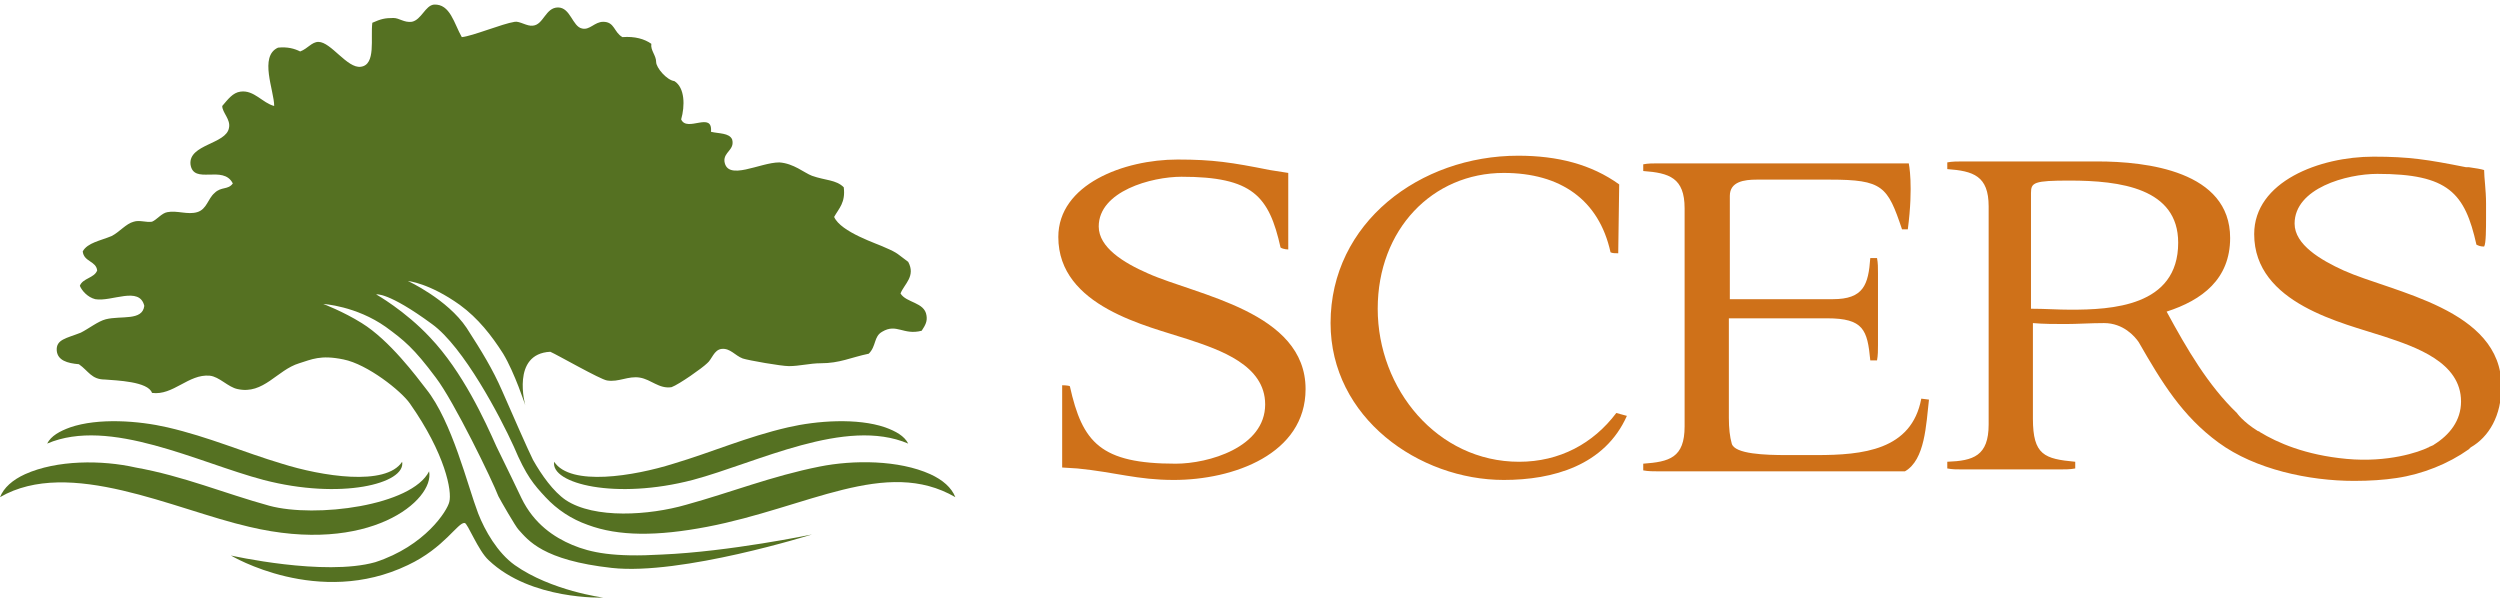 <svg width="274" height="66" viewBox="0 0 274 66" fill="none" xmlns="http://www.w3.org/2000/svg">
<g clip-path="url(#clip0_11633_417)">
<path d="M128.645 52.602C124.638 52.602 122.318 51.763 118.1 51.344L116.413 51.239V48.618C116.413 46.627 116.413 42.224 116.413 42.224C116.413 42.224 117.046 42.224 117.257 42.329C118.627 48.514 120.631 50.82 128.856 50.82C132.441 50.82 138.662 49.038 138.662 44.321C138.662 40.023 133.706 38.346 130.226 37.192C125.798 35.725 115.991 33.628 115.991 25.976C115.991 20.211 123.162 17.485 129.066 17.485C132.968 17.485 134.971 17.8 139.189 18.638L141.193 18.953V27.339C141.193 27.339 140.665 27.339 140.349 27.129C139.084 21.469 137.291 19.372 129.488 19.372C126.219 19.372 120.42 20.945 120.42 24.823C120.42 27.129 123.162 28.806 125.798 29.959C131.175 32.37 143.091 34.153 143.091 42.643C143.091 49.771 135.182 52.602 128.645 52.602Z" fill="#CF7119"/>
<path d="M177.358 27.759C177.042 27.759 176.726 27.759 176.515 27.654C175.249 21.888 171.032 18.953 164.81 18.953C157.007 18.953 150.997 25.138 150.997 33.838C150.997 42.644 157.535 50.61 166.497 50.61C170.926 50.61 174.617 48.619 177.147 45.264L178.307 45.579C175.882 51.03 170.188 52.602 164.81 52.602C155.531 52.602 145.83 45.788 145.83 35.411C145.83 24.404 155.637 17.066 166.392 17.066C170.715 17.066 174.406 18.01 177.464 20.211L177.358 27.759Z" fill="#CF7119"/>
<path d="M189.483 34.887V45.789C189.483 46.942 189.589 47.885 189.8 48.619C190.116 49.772 193.49 49.877 195.81 49.877H199.079C204.14 49.877 209.518 49.353 210.572 43.692L211.416 43.797C211.1 46.523 210.994 50.401 208.78 51.659H181.786C181.259 51.659 180.626 51.659 180.099 51.554V50.82C182.946 50.611 184.633 50.191 184.633 46.732V22.832C184.633 19.478 182.946 18.953 180.099 18.744V18.01C180.626 17.905 181.153 17.905 181.786 17.905H205.827H209.202C209.202 17.905 209.729 20.316 209.096 25.138H208.463C206.882 20.421 206.355 19.687 200.555 19.687H192.541C191.17 19.687 189.589 19.897 189.589 21.469V32.79H200.871C204.246 32.79 204.773 31.218 204.984 28.283H205.722C205.827 28.807 205.827 29.331 205.827 29.96V37.822C205.827 38.346 205.827 38.975 205.722 39.499H204.984C204.667 36.145 204.246 34.887 200.239 34.887H189.483Z" fill="#CF7119"/>
<path d="M274.158 42.328C274.158 33.837 262.243 32.055 256.865 29.644C254.335 28.491 251.488 26.814 251.488 24.508C251.488 20.629 257.182 19.057 260.556 19.057C268.359 19.057 270.152 21.153 271.417 26.814C271.628 26.919 271.839 27.023 272.26 27.023C272.471 26.709 272.471 25.032 272.471 23.774V22.306C272.471 20.839 272.26 19.476 272.26 18.637C271.944 18.533 271.311 18.428 270.573 18.323H270.257C266.039 17.484 264.036 17.17 260.134 17.17C254.229 17.17 247.059 19.895 247.059 25.661C247.059 33.313 256.865 35.41 261.294 36.877C264.774 38.03 269.73 39.707 269.73 44.005C269.73 46.102 268.464 47.674 266.777 48.722C266.672 48.827 266.566 48.827 266.356 48.932C266.25 48.932 266.25 49.037 266.145 49.037C265.09 49.561 261.716 50.714 257.182 50.295C252.648 49.875 249.59 48.513 247.692 47.359C247.586 47.255 247.586 47.255 247.481 47.255C245.794 46.206 245.161 45.263 245.161 45.263C241.998 42.223 239.678 38.24 237.463 34.152C241.365 32.894 244.423 30.587 244.423 26.08C244.423 18.742 235.249 17.694 229.871 17.694H215.109C214.582 17.694 213.949 17.694 213.422 17.799V18.533C216.269 18.742 217.956 19.266 217.956 22.621V46.521C217.956 49.98 216.269 50.504 213.422 50.609V51.343C213.949 51.448 214.476 51.448 215.109 51.448H225.759C226.286 51.448 226.919 51.448 227.446 51.343V50.609C224.072 50.295 222.807 49.875 222.807 45.892V35.41C223.966 35.514 225.232 35.514 226.392 35.514C227.657 35.514 229.133 35.41 230.609 35.41C232.718 35.41 233.984 36.877 234.406 37.506C236.936 41.909 239.151 45.578 243.158 48.513C247.164 51.448 253.069 52.706 258.025 52.706C259.712 52.706 261.294 52.601 262.665 52.391C265.512 51.972 268.359 50.819 270.573 49.246C270.679 49.142 270.784 49.037 270.784 49.037C272.788 47.884 274.158 45.578 274.158 42.328ZM226.919 33.942C225.548 33.942 224.072 33.837 222.596 33.837V21.153C222.596 20 222.912 19.791 226.813 19.791C232.402 19.791 238.729 20.629 238.729 26.604C238.729 33.627 231.348 33.942 226.919 33.942Z" fill="#CF7119"/>
<path d="M73.813 50.82C78.031 49.562 81.826 47.885 86.361 46.837C89.524 46.103 93.953 45.788 97.011 46.837C98.171 47.256 99.12 47.78 99.541 48.618C92.687 45.683 82.986 50.715 75.922 52.602C67.486 54.803 60.316 53.021 60.737 50.61C62.53 53.336 69.489 52.182 73.813 50.82Z" fill="#557122"/>
<path d="M29.525 55.432C24.569 54.069 20.14 52.183 14.868 51.239C11.177 50.401 6.221 50.401 2.742 51.973C1.371 52.602 0.422 53.441 0 54.489C7.592 50.086 19.086 55.852 27.31 57.738C40.491 60.883 47.661 54.803 47.029 51.658C45.131 55.432 34.586 56.795 29.525 55.432Z" fill="#557122"/>
<path d="M30.896 50.82C26.678 49.562 22.882 47.885 18.348 46.837C15.184 46.103 10.756 45.788 7.698 46.837C6.538 47.256 5.589 47.78 5.167 48.618C12.021 45.683 21.722 50.715 28.892 52.602C37.328 54.803 44.498 53.021 44.076 50.61C42.284 53.336 35.219 52.182 30.896 50.82Z" fill="#557122"/>
<path fill-rule="evenodd" clip-rule="evenodd" d="M77.502 57.738C88.468 55.642 97.115 50.086 104.707 54.489C104.285 53.44 103.336 52.602 101.965 51.973C98.485 50.4 93.529 50.4 89.839 51.134C84.567 52.182 80.138 53.964 75.182 55.327C71.175 56.48 65.165 56.899 62.001 54.803C60.63 53.859 59.365 52.078 58.416 50.4C57.889 49.352 56.096 45.264 55.042 42.853C53.987 40.442 52.827 38.555 51.14 35.934C49.031 32.79 44.708 30.798 44.708 30.798C44.708 30.798 47.028 31.008 50.402 33.419C52.406 34.886 53.882 36.773 55.147 38.765C56.413 40.861 57.572 44.425 57.572 44.425C57.572 44.425 55.991 38.765 60.314 38.555C61.052 38.87 65.797 41.595 66.535 41.7C67.801 41.91 68.855 41.176 70.121 41.385C71.386 41.595 72.229 42.643 73.6 42.434C74.444 42.119 76.974 40.337 77.502 39.813C78.029 39.394 78.24 38.345 79.083 38.241C80.032 38.136 80.56 38.974 81.403 39.289C82.036 39.498 85.621 40.127 86.465 40.127C87.624 40.127 88.784 39.813 89.944 39.813C92.053 39.813 93.213 39.184 95.216 38.765C96.06 37.926 95.744 36.878 96.693 36.354C98.274 35.41 99.013 36.773 101.016 36.249C101.438 35.62 101.649 35.201 101.543 34.572C101.332 33.104 99.329 33.209 98.696 32.161C99.118 31.113 100.383 30.274 99.54 28.701C98.38 27.863 98.485 27.758 97.009 27.129C96.165 26.71 92.159 25.452 91.421 23.775C91.948 22.831 92.686 22.202 92.475 20.525C91.631 19.687 90.472 19.791 88.995 19.267C88.152 18.953 86.992 17.905 85.41 17.8C83.301 17.8 79.716 19.896 79.4 17.695C79.294 16.647 80.56 16.437 80.243 15.284C79.927 14.55 78.767 14.655 77.924 14.445C78.134 12.139 75.287 14.55 74.655 13.083C75.076 11.615 75.076 9.623 73.916 8.89C73.073 8.785 71.913 7.422 71.913 6.793C71.913 6.059 71.28 5.535 71.386 4.801C70.648 4.277 69.593 3.963 68.222 4.068C67.273 3.544 67.379 2.39 66.114 2.39C65.165 2.39 64.637 3.334 63.794 3.124C62.739 2.915 62.528 0.818 61.158 0.818C59.787 0.818 59.576 2.705 58.416 2.81C57.783 2.915 56.94 2.286 56.413 2.39C55.042 2.6 51.773 3.963 50.613 4.068C49.77 2.6 49.348 0.399 47.555 0.504C46.606 0.608 46.184 2.181 45.13 2.39C44.286 2.495 43.759 1.971 43.126 1.971C42.177 1.971 41.756 2.076 40.807 2.495C40.596 4.172 41.228 7.108 39.541 7.317C38.065 7.527 36.273 4.592 34.902 4.592C34.164 4.592 33.742 5.326 32.898 5.64C32.266 5.326 31.527 5.116 30.473 5.221C28.364 6.164 30.051 9.938 30.051 11.615C28.786 11.301 27.837 9.833 26.361 10.043C25.517 10.148 24.99 10.881 24.357 11.615C24.357 12.349 25.306 13.083 25.095 14.026C24.779 15.808 20.667 15.808 20.877 18.009C21.194 20.316 24.463 18.009 25.517 20.106C24.99 20.84 24.252 20.42 23.514 21.154C22.776 21.783 22.67 22.936 21.616 23.251C20.561 23.565 19.401 23.041 18.347 23.251C17.714 23.355 17.187 24.089 16.66 24.299C16.027 24.404 15.289 24.089 14.656 24.299C13.813 24.509 13.075 25.452 12.231 25.871C10.966 26.395 9.595 26.605 9.068 27.549C9.173 28.701 10.544 28.597 10.649 29.645C10.333 30.483 9.068 30.483 8.751 31.322C8.962 31.846 9.595 32.58 10.438 32.79C12.231 33.104 15.289 31.322 15.816 33.523C15.605 35.201 13.285 34.572 11.598 34.991C10.755 35.201 9.7 36.039 8.857 36.459C7.275 37.087 6.115 37.192 6.221 38.45C6.326 39.498 7.38 39.813 8.646 39.918C9.7 40.652 10.017 41.595 11.493 41.595C12.758 41.7 16.238 41.805 16.66 43.062C18.979 43.377 20.667 40.966 22.986 41.176C24.041 41.281 24.99 42.434 26.044 42.643C28.891 43.272 30.367 40.547 32.793 39.813C34.164 39.394 35.113 38.87 37.643 39.394C40.279 39.918 43.97 42.853 44.919 44.216C48.821 49.771 49.559 53.859 49.242 55.013C49.031 55.956 46.606 59.834 41.123 61.617C35.534 63.189 25.306 60.883 25.306 60.883C25.306 60.883 34.902 66.648 44.708 61.931C48.715 60.044 50.191 57.214 50.929 57.319C51.246 57.319 52.406 60.359 53.566 61.407C58.205 65.81 66.114 65.495 66.114 65.495C66.114 65.495 60.419 64.761 56.413 61.931C54.515 60.568 53.144 58.157 52.406 56.27C51.246 53.231 49.559 46.207 46.712 42.643C45.657 41.281 42.705 37.297 39.647 35.41C37.643 34.152 35.429 33.314 35.429 33.314C35.429 33.314 39.014 33.523 42.283 35.83C44.286 37.297 45.341 38.136 47.766 41.385C49.77 44.006 53.987 52.706 54.62 54.384C54.831 54.803 56.518 57.738 56.834 58.053C57.889 59.206 59.471 61.407 67.063 62.245C74.655 63.084 88.995 58.577 88.995 58.577C88.995 58.577 79.927 60.464 72.546 60.778C67.273 61.092 64.743 60.568 62.739 59.73C60.736 58.891 58.522 57.424 57.151 54.593C56.518 53.231 55.78 51.763 54.409 48.933C53.144 46.102 50.718 40.756 47.133 36.983C44.392 34.048 41.228 32.266 41.228 32.266C41.228 32.266 42.494 31.951 47.344 35.515C50.824 38.031 54.831 45.683 56.307 48.933C57.678 52.182 58.522 53.126 59.787 54.489C61.052 55.851 62.634 56.899 64.426 57.528C67.801 58.786 72.019 58.786 77.502 57.738Z" fill="#557122"/>
</g>
<defs>
<clipPath id="clip0_11633_417">
<rect width="274" height="65" fill="white" transform="translate(0 0.5)"/>
</clipPath>
</defs>
</svg>
